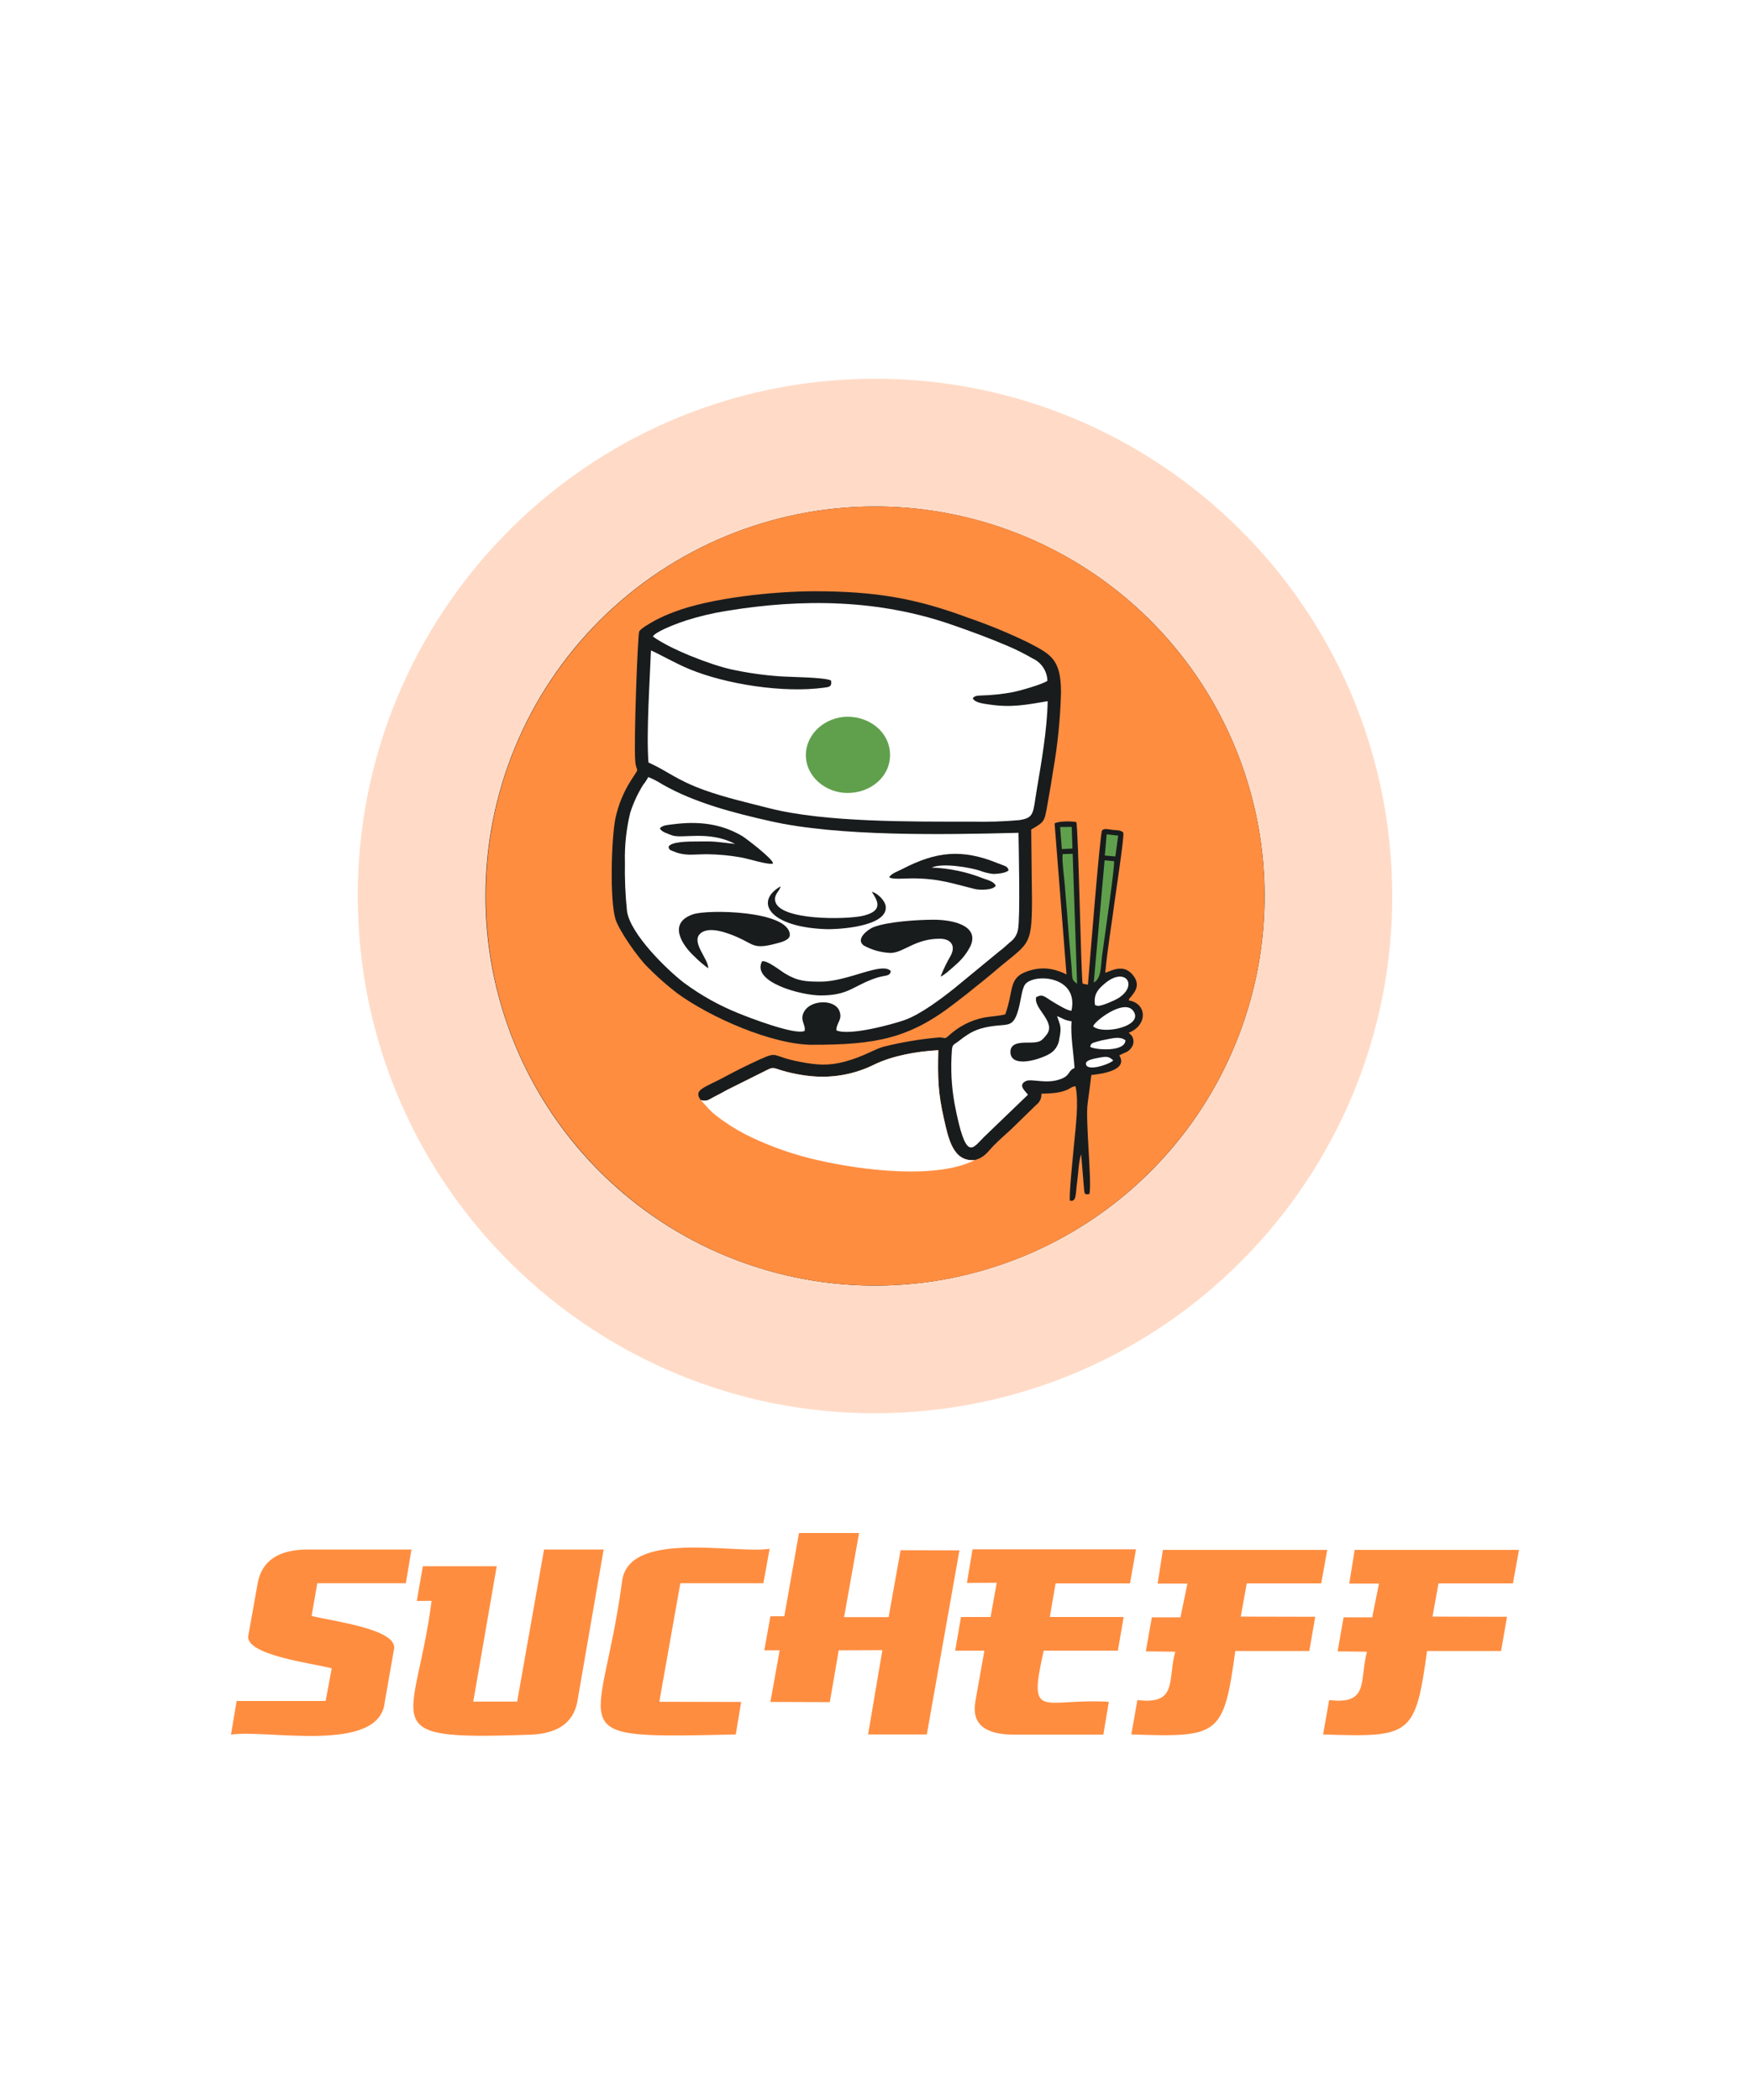 <svg width="250" height="300" viewBox="0 0 250 300" fill="none" xmlns="http://www.w3.org/2000/svg">
<rect width="250" height="300" fill="white"/>
<g clip-path="url(#clip0_355_40954)">
<path d="M129.15 201.775C169.895 199.482 201.067 164.594 198.775 123.848C196.483 83.103 161.594 51.931 120.849 54.223C80.104 56.516 48.931 91.404 51.224 132.15C53.516 172.895 88.405 204.067 129.15 201.775Z" fill="#FFDBC7"/>
<path fill-rule="evenodd" clip-rule="evenodd" d="M125 72.356C136.008 72.355 146.768 75.618 155.92 81.732C165.073 87.847 172.206 96.538 176.419 106.707C180.632 116.876 181.734 128.066 179.587 138.861C177.44 149.657 172.14 159.573 164.357 167.356C156.574 175.14 146.657 180.44 135.862 182.587C125.066 184.734 113.876 183.631 103.707 179.419C93.538 175.206 84.847 168.072 78.733 158.92C72.618 149.767 69.355 139.007 69.356 128C69.356 113.242 75.219 99.089 85.654 88.654C96.09 78.218 110.243 72.356 125 72.356Z" fill="#191C1D"/>
<path d="M69.404 128.003C69.404 158.721 94.306 183.65 125.025 183.65C155.743 183.65 180.645 158.721 180.645 128.003C180.645 97.285 155.743 72.356 125.025 72.356C94.306 72.356 69.404 97.285 69.404 128.003Z" fill="#FF8D40"/>
<path fill-rule="evenodd" clip-rule="evenodd" d="M116.112 149.255C125.042 149.255 129.883 148.386 136.354 143.355C136.986 142.861 137.545 142.444 138.176 141.95C138.807 141.456 139.308 141.009 139.962 140.509C140.254 140.289 140.558 140.027 140.856 139.788C141.153 139.55 141.451 139.294 141.743 139.056C146.893 134.591 147.428 135.609 147.428 128.56L147.315 118.498C149.268 117.378 149.197 117.367 149.637 114.925C149.941 113.229 150.233 111.544 150.495 109.811C151.119 106.206 151.479 102.561 151.572 98.904C151.572 94.052 150.042 93.444 146.744 91.718C144.002 90.398 141.185 89.241 138.307 88.252C130.817 85.46 125.018 84.466 116.385 84.466C110.717 84.466 101.555 85.383 96.25 87.443C95.334 87.778 94.443 88.176 93.582 88.634C92.945 88.985 91.522 89.783 91.314 90.217C91.106 90.652 90.51 106.138 90.754 108.799C90.921 110.585 91.534 109.305 90.159 111.454C89.091 113.119 88.333 114.962 87.921 116.896C87.325 119.802 87.099 128.607 87.921 131.298C88.433 132.971 91.266 136.99 92.57 138.205C93.515 139.166 94.509 140.078 95.547 140.938C95.94 141.235 96.268 141.533 96.649 141.825C101.412 145.337 110.342 149.261 116.118 149.261" fill="#191C1D"/>
<path fill-rule="evenodd" clip-rule="evenodd" d="M93.261 90.92C95.678 92.706 101.376 94.933 104.454 95.623C106.743 96.123 109.065 96.455 111.402 96.618C112.986 96.731 117.749 96.743 118.719 97.213C118.874 98.106 118.463 98.142 117.731 98.237C111.968 99.035 103.775 97.773 98.512 95.6C96.47 94.766 93.91 93.284 92.993 92.92C92.826 97.326 92.32 104.661 92.636 108.924C95.482 110.216 96.541 111.389 100.62 112.871C103.46 113.901 106.883 114.693 109.943 115.473C117.903 117.492 130.186 117.378 138.873 117.378C141.108 117.431 143.344 117.359 145.571 117.164C147.827 116.837 147.541 116.158 148.119 112.752C148.768 108.918 149.607 104.125 149.667 100.172C146.529 100.69 144.475 101.131 141.189 100.625C140.468 100.511 139.23 100.386 138.968 99.743C139.266 99.386 139.563 99.386 140.206 99.356C141.709 99.314 143.206 99.155 144.684 98.88C145.761 98.666 149.024 97.731 149.631 97.255C149.611 96.576 149.401 95.917 149.025 95.352C148.65 94.787 148.123 94.339 147.506 94.058C146.353 93.389 145.16 92.793 143.933 92.271C141.409 91.188 138.754 90.211 136.11 89.294C125.631 85.621 114.677 85.466 103.686 87.288C101.782 87.594 99.904 88.04 98.066 88.622C97.101 88.931 94.243 89.967 93.445 90.712C93.424 90.73 93.404 90.75 93.386 90.771L93.261 90.92Z" fill="white"/>
<path fill-rule="evenodd" clip-rule="evenodd" d="M89.277 123.094C89.231 125.446 89.328 127.798 89.569 130.137C90.004 133.418 95.344 138.586 97.696 140.39C100.101 142.172 102.724 143.639 105.501 144.754C106.817 145.296 113.598 147.933 114.944 147.272C115.146 146.314 114.122 145.701 114.944 144.409C115.926 142.825 119.249 142.73 119.909 144.409C120.415 145.677 119.475 146.076 119.481 147.195C121.315 148.005 127.316 146.385 129.191 145.736C131.525 144.927 134.633 142.539 136.336 141.188L142.736 135.919C143.332 135.478 143.719 135.103 144.278 134.609C144.582 134.393 144.841 134.12 145.039 133.804C145.237 133.488 145.371 133.137 145.433 132.769C145.761 131.042 145.534 121.32 145.499 118.974C134.782 119.248 119.755 119.516 110.008 117.301C104.751 116.11 99.262 114.699 94.63 112.056C93.991 111.645 93.315 111.294 92.611 111.008C92.399 111.405 92.15 111.782 91.867 112.133C91.091 113.384 90.473 114.726 90.027 116.128C89.478 118.404 89.224 120.741 89.271 123.082" fill="white"/>
<path fill-rule="evenodd" clip-rule="evenodd" d="M100.101 157.156C101.131 157.376 101.292 157.054 102.09 156.656C102.685 156.358 103.233 156.06 103.876 155.697L109.348 152.97C110.288 152.494 110.324 152.446 111.372 152.821C112.883 153.293 114.439 153.602 116.016 153.744C119.092 154.024 122.185 153.438 124.946 152.053C127.614 150.779 130.972 150.196 134.05 150.023C133.96 154.054 134.008 156.066 134.842 159.763C135.479 162.58 136.128 166.027 139.277 165.717C140.724 165.318 141.135 164.479 141.986 163.621C142.838 162.764 143.611 162.097 144.433 161.347L148.005 157.864C148.26 157.681 148.464 157.437 148.598 157.154C148.733 156.87 148.793 156.558 148.773 156.245C150.059 156.191 151.47 156.197 152.673 155.578C152.84 155.495 153.013 155.37 153.155 155.304L153.405 155.215C153.679 155.167 153.495 155.167 153.656 155.215C154.138 157.483 153.656 161.049 153.441 163.419C153.334 164.61 152.673 170.945 152.846 171.528C153.822 171.701 153.614 170.724 153.906 168.599C154.054 167.527 154.114 165.753 154.453 164.896L154.858 169.79C154.906 170.522 154.942 170.73 155.638 170.564C156.001 168.777 155.043 160.037 155.376 157.638C155.555 156.304 155.751 154.911 155.906 153.571C157.24 153.44 161.229 152.934 159.901 150.779C160.645 150.327 161.163 150.374 161.651 149.636C161.832 149.389 161.928 149.091 161.928 148.785C161.928 148.479 161.832 148.181 161.651 147.933L161.247 147.534C163.932 146.498 163.932 143.367 161.247 142.914C161.413 142.48 161.205 142.825 161.532 142.438C162.217 141.616 162.961 140.61 161.788 139.229C160.431 137.627 158.704 138.723 157.895 138.967C158.192 135.651 158.776 132.269 159.21 128.947C159.389 127.559 160.61 119.611 160.479 118.95C160.115 118.557 159.562 118.623 158.984 118.557C158.294 118.48 157.734 118.283 157.436 118.641C157.138 118.998 155.62 138.354 155.418 140.67L154.662 140.521C154.424 139.532 154.066 118.45 153.757 117.444C153.036 117.283 151.185 117.289 150.655 117.634L152.358 139.217C151.398 138.702 150.337 138.405 149.25 138.348C148.093 138.325 146.948 138.594 145.922 139.128C144.195 140.164 144.731 141.723 143.617 144.897C142.766 145.165 141.426 145.183 140.396 145.403C138.568 145.805 136.882 146.691 135.514 147.969C134.853 148.564 135.014 148.171 134.115 148.207C131.433 148.443 128.773 148.891 126.161 149.547C124.732 149.975 123.434 150.904 120.803 151.631C118.379 152.291 116.754 152.16 114.301 151.696C110.175 150.916 111.277 150.112 108.579 151.333C106.793 152.149 105.281 152.893 103.596 153.804C100.619 155.417 99.018 155.637 100.083 157.132" fill="#191C1D"/>
<path fill-rule="evenodd" clip-rule="evenodd" d="M100.102 157.156C101.447 158.585 101.465 158.817 103.388 160.168C104.652 161.061 105.993 161.84 107.395 162.496C110.439 163.936 113.634 165.03 116.921 165.759C123.024 167.164 133.77 168.527 139.266 165.723C136.116 166.027 135.467 162.58 134.83 159.769C133.997 156.072 133.949 154.06 134.038 150.029C130.96 150.202 127.602 150.785 124.935 152.059C122.174 153.444 119.081 154.03 116.004 153.75C114.428 153.608 112.871 153.299 111.36 152.827C110.312 152.452 110.277 152.5 109.336 152.976L103.865 155.703C103.233 156.042 102.674 156.364 102.078 156.662C101.251 157.06 101.12 157.382 100.09 157.162" fill="white"/>
<path fill-rule="evenodd" clip-rule="evenodd" d="M146.851 156.388C146.458 155.846 145.41 155.06 146.494 154.465C147.351 153.988 149.584 155.024 151.781 154.048C152.882 153.56 152.608 152.917 153.501 152.583C153.388 150.511 152.906 147.927 153.079 145.897C151.977 145.73 151.888 145.498 151.013 145.165C151.459 146.528 151.686 146.665 151.334 148.38C151.285 148.862 151.114 149.324 150.837 149.722C150.56 150.12 150.186 150.441 149.751 150.654C148.03 151.547 144.392 152.5 144.345 150.291C144.345 149.053 145.583 148.939 146.792 148.945C148.536 148.945 148.732 148.814 149.518 147.808C150.947 145.98 147.571 144.057 148.03 142.45C148.988 141.944 149.161 142.372 150.542 143.194C151.025 143.48 152.549 144.432 153.067 144.385C154.121 139.55 148.101 139.026 146.565 140.491C146.023 140.997 145.863 142.682 145.631 143.647C144.755 147.296 144.029 146.028 140.689 146.79C138.98 147.165 138.045 147.892 136.795 148.85C136.271 149.249 136.015 149.184 135.979 150.148C135.792 152.643 135.918 155.151 136.355 157.614C137.986 166.182 138.903 164.068 140.564 162.437L146.851 156.388Z" fill="white"/>
<path fill-rule="evenodd" clip-rule="evenodd" d="M121.076 113.282C124.393 113.282 127.173 110.96 127.149 107.817C127.125 104.673 124.351 102.393 121.076 102.393C117.98 102.393 115.164 104.739 115.123 107.817C115.081 110.895 117.909 113.282 121.076 113.282Z" fill="#60A04D"/>
<path fill-rule="evenodd" clip-rule="evenodd" d="M101.173 138.33C101.257 137.05 98.75 134.686 99.983 133.424C101.215 132.162 104.15 133.358 105.412 133.912C107.693 134.924 107.663 135.639 110.806 134.811C111.598 134.603 112.926 134.305 112.831 133.442C112.473 130.072 101.126 129.899 99.024 130.608C95.368 131.84 97.387 134.99 99.268 136.704C99.859 137.296 100.496 137.84 101.173 138.33Z" fill="#191C1D"/>
<path fill-rule="evenodd" clip-rule="evenodd" d="M127.167 136.139C129.079 136.139 130.674 134.103 134.246 134.103C135.83 134.103 136.556 135.079 135.836 136.484C135.27 137.45 134.78 138.46 134.371 139.503C134.866 139.378 136.312 138.02 136.753 137.627C137.526 136.928 138.163 136.092 138.634 135.162C139.974 132.185 136.015 131.388 133.389 131.388C131.008 131.388 126.703 131.679 124.75 132.465C123.988 132.769 122.154 134.162 123.393 135.073C124.557 135.712 125.853 136.074 127.179 136.133" fill="#191C1D"/>
<path fill-rule="evenodd" clip-rule="evenodd" d="M94.284 118.373C94.523 118.855 95.344 119.075 95.922 119.307C97.339 119.903 101.203 118.563 105.007 120.564C102.03 120.236 102.334 120.171 99.47 120.212C98.5 120.212 95.809 120.212 95.505 120.98C95.6 121.415 95.695 121.409 96.1 121.576C97.839 122.338 98.905 122.034 101.06 122.034C102.708 122.053 104.351 122.212 105.972 122.511C106.954 122.683 109.842 123.618 110.437 123.356C110.437 122.695 106.579 119.784 106.055 119.45C102.959 117.623 99.708 117.289 96.112 117.76C95.41 117.855 94.588 117.879 94.267 118.355" fill="#191C1D"/>
<path fill-rule="evenodd" clip-rule="evenodd" d="M127.048 125.333C127.453 125.666 129.275 125.482 130.269 125.482C134.151 125.482 136.086 126.226 139.277 127.006C139.986 127.178 141.891 127.184 142.254 126.523C141.962 125.928 141.182 125.738 140.521 125.511C138.156 124.562 135.644 124.03 133.097 123.94C134.681 123.219 138.574 123.94 139.932 124.362C140.575 124.619 141.25 124.786 141.938 124.856C142.623 124.827 143.677 124.731 144.082 124.338C143.969 123.743 143.605 123.743 142.569 123.332C137.384 121.207 133.71 121.659 128.935 124.13C128.34 124.446 127.238 124.815 127.042 125.321" fill="#191C1D"/>
<path fill-rule="evenodd" clip-rule="evenodd" d="M108.86 137.336C107.318 140.312 114.463 142.206 117.231 142.206C121.25 142.206 121.809 140.866 125.054 139.741C126.507 139.241 127.085 139.568 127.263 138.735C126.019 137.336 121.178 140.235 117.231 140.235C115.123 140.235 113.962 140.17 112.164 139.086C111.474 138.669 109.563 137.127 108.86 137.336Z" fill="#191C1D"/>
<path fill-rule="evenodd" clip-rule="evenodd" d="M124.548 127.411C125.286 128.566 126.334 130.084 123.357 130.81C120.916 131.406 111.295 131.507 110.747 128.732C110.545 127.702 111.444 127.256 111.503 126.625C107.663 128.845 110.003 132.43 117.898 132.733C119.868 132.805 126.709 132.358 126.542 129.566C126.489 128.667 125.352 127.589 124.578 127.411" fill="#191C1D"/>
<path fill-rule="evenodd" clip-rule="evenodd" d="M153.87 140.527L153.239 121.975L151.81 122.016C151.679 122.898 152.066 125.642 152.138 126.696C152.239 128.292 152.417 129.923 152.525 131.537C152.632 133.15 152.781 134.662 152.912 136.252C152.971 137.02 153.066 137.853 153.114 138.633C153.191 139.824 153.114 140.003 153.87 140.539" fill="#60A04D"/>
<path fill-rule="evenodd" clip-rule="evenodd" d="M156.252 140.354C157.341 139.842 157.252 137.973 157.443 136.496C157.74 134.275 159.282 123.743 159.151 123.023L157.8 122.904L156.252 140.354Z" fill="#60A04D"/>
<path fill-rule="evenodd" clip-rule="evenodd" d="M156.442 143.593L156.853 143.7C157.484 143.7 159.234 142.914 159.728 142.617C162.705 140.759 160.735 137.996 157.781 140.539C157.013 141.205 156.15 141.973 156.442 143.593Z" fill="white"/>
<path fill-rule="evenodd" clip-rule="evenodd" d="M156.168 146.629C157.585 147.874 163.515 146.594 161.884 144.397C160.544 142.611 156.239 145.969 156.168 146.629Z" fill="white"/>
<path fill-rule="evenodd" clip-rule="evenodd" d="M155.752 149.553C156.407 149.987 160.723 150.339 160.777 148.612C160.009 148.017 158.991 148.32 158.032 148.499C157.592 148.572 157.156 148.674 156.728 148.802C156.133 148.981 155.811 149.011 155.752 149.553Z" fill="white"/>
<path fill-rule="evenodd" clip-rule="evenodd" d="M151.691 121.296L153.204 121.225L153.102 118.129L151.447 118.146L151.691 121.296Z" fill="#60A04D"/>
<path fill-rule="evenodd" clip-rule="evenodd" d="M157.829 122.219L159.335 122.35L159.74 119.373L158.097 119.194L157.829 122.219Z" fill="#60A04D"/>
<path fill-rule="evenodd" clip-rule="evenodd" d="M159.038 151.488C158.443 150.94 158.103 150.892 157.145 151.077C156.609 151.196 155.156 151.363 155.138 151.916C155.091 153.202 158.52 152.047 159.038 151.488Z" fill="white"/>
</g>
<g clip-path="url(#clip1_355_40954)">
<path fill-rule="evenodd" clip-rule="evenodd" d="M193.523 221.41H217L216.133 226.2H205.502L204.645 230.945L215.287 230.97L214.441 235.86H203.864C202.202 247.96 201.556 248.205 189.011 247.78L189.882 242.865C195.666 243.575 194.179 240.045 195.281 235.96L191.089 235.91L191.94 231.045H196.027L197.003 226.225H192.752L193.523 221.41Z" fill="#FF8D40"/>
<path fill-rule="evenodd" clip-rule="evenodd" d="M166.13 221.41H189.607L188.746 226.2H178.109L177.253 230.945L187.89 230.97L187.043 235.86H176.472C174.809 247.96 174.163 248.205 161.618 247.78L162.485 242.865C168.269 243.575 166.786 240.045 167.888 235.96L163.691 235.91L164.548 231.045H168.634L169.636 226.225H165.374L166.13 221.41Z" fill="#FF8D40"/>
<path fill-rule="evenodd" clip-rule="evenodd" d="M138.932 221.335H162.284L161.432 226.2H150.801L149.969 231H160.521L159.7 235.81H149.103C146.789 246 148.908 242.57 158.403 243.115L157.621 247.805H144.926C140.643 247.825 138.78 246.245 139.338 243.065L140.625 235.81H136.453L137.284 231H141.511L142.387 226.11L138.131 226.135L138.932 221.335Z" fill="#FF8D40"/>
<path fill-rule="evenodd" clip-rule="evenodd" d="M114.143 219H122.727L120.584 231.02H126.944L128.656 221.46L137.064 221.48L132.402 247.78H124.014L126.052 235.74L119.817 235.76L118.545 243.16L110.057 243.135L111.384 235.76H109.186L110.057 230.895H112.045L114.143 219Z" fill="#FF8D40"/>
<path fill-rule="evenodd" clip-rule="evenodd" d="M88.843 226.105C89.524 218.455 104.938 222.03 109.946 221.26L109.055 226.175H97.191L94.186 243.11L105.88 243.135L105.113 247.78C79.218 248.37 85.848 248.195 88.843 226.105Z" fill="#FF8D40"/>
<path fill-rule="evenodd" clip-rule="evenodd" d="M77.721 221.36H86.234L82.468 243.135C81.874 246.235 79.465 247.8 75.242 247.83C53.057 248.615 59.356 246.55 61.66 228.685L59.542 228.71L60.408 223.745H70.96L67.609 243.09H73.879L77.721 221.36Z" fill="#FF8D40"/>
<path fill-rule="evenodd" clip-rule="evenodd" d="M36.811 226.175C37.402 222.965 39.789 221.36 43.972 221.36H58.781L57.979 226.175H45.329L44.518 230.845C47.267 231.585 57.203 232.725 56.257 235.765L54.97 243.11C54.304 250.635 37.973 247 33 247.805L33.801 243H46.521L47.388 238.33C44.668 237.61 34.617 236.4 35.504 233.5L36.811 226.175Z" fill="#FF8D40"/>
</g>
<defs>
<clipPath id="clip0_355_40954">
<rect width="152" height="152" fill="white" transform="translate(49 52)"/>
</clipPath>
<clipPath id="clip1_355_40954">
<rect width="184" height="29" fill="white" transform="translate(33 219)"/>
</clipPath>
</defs>
</svg>
